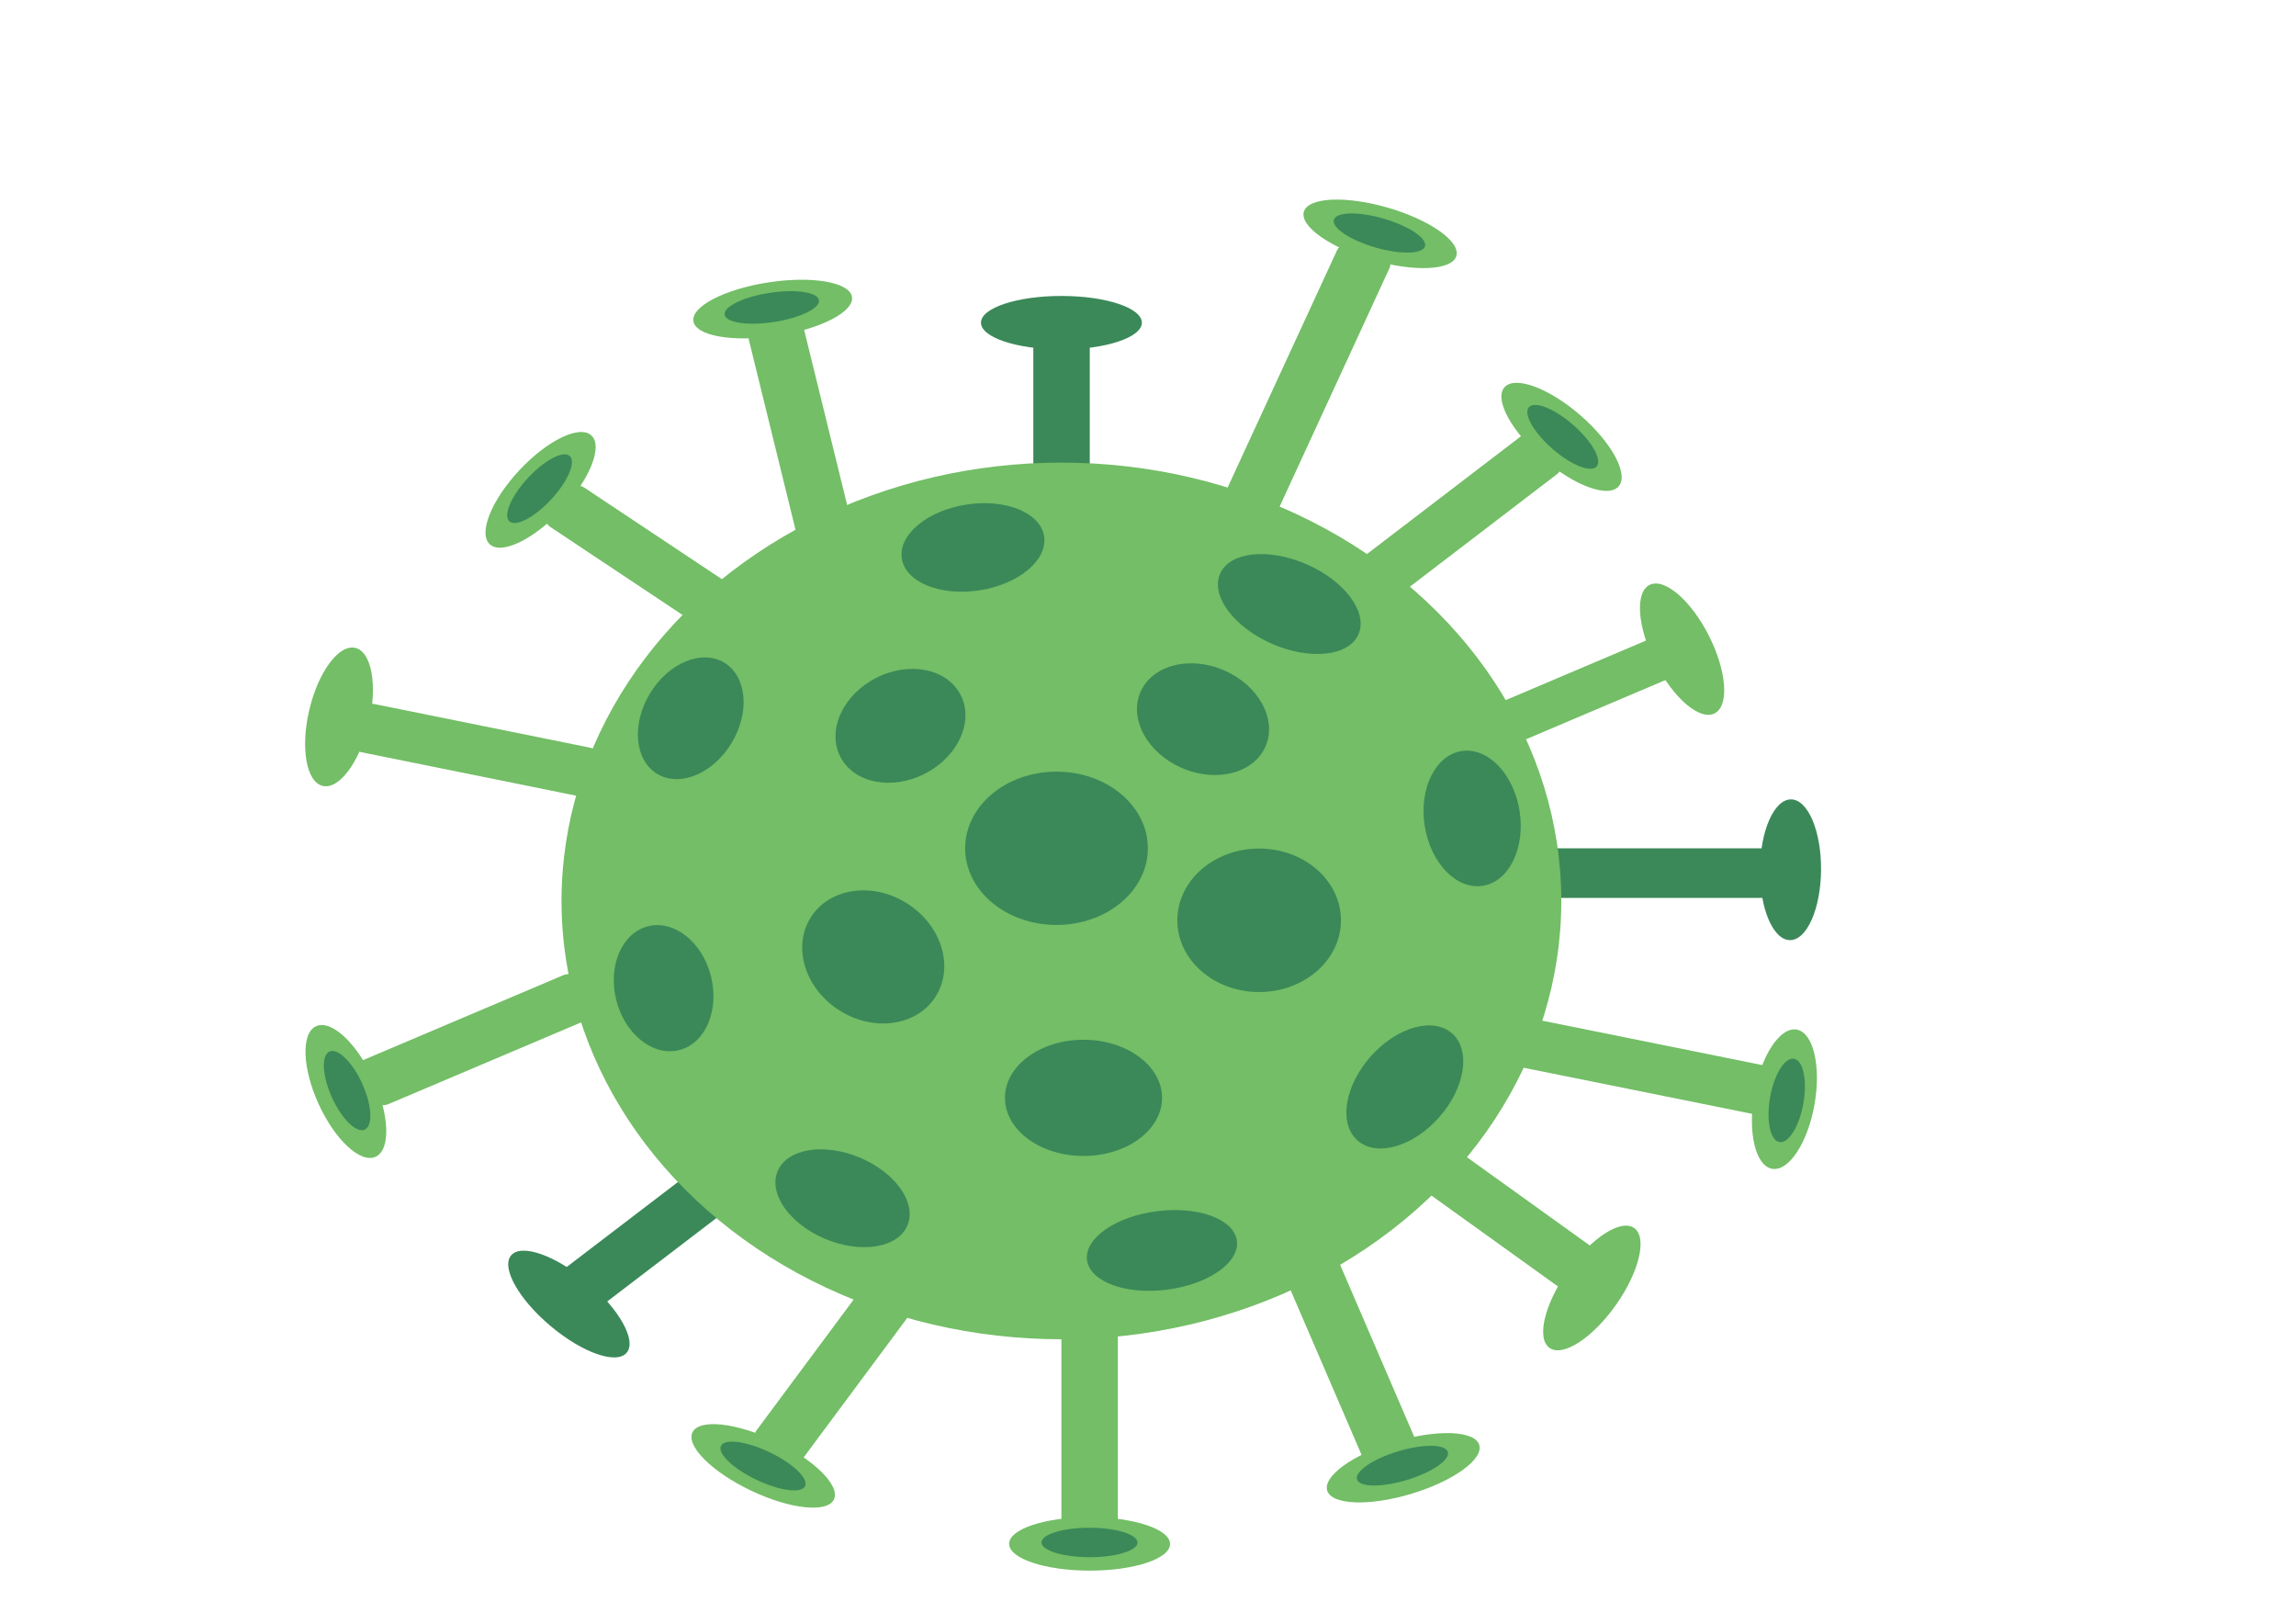 <?xml version="1.0" encoding="utf-8"?>
<!-- Generator: Adobe Illustrator 24.1.2, SVG Export Plug-In . SVG Version: 6.00 Build 0)  -->
<svg version="1.1" id="Laag_1" xmlns="http://www.w3.org/2000/svg" xmlns:xlink="http://www.w3.org/1999/xlink" x="0px" y="0px"
	 viewBox="0 0 841.9 595.3" style="enable-background:new 0 0 841.9 595.3;" xml:space="preserve">
<style type="text/css">
	.st0{fill:#3B8959;}
	.st1{fill:#73BE66;}
</style>
<g>
	<g>
		<path class="st0" d="M269.6,436.4l-8.1-8.1c-1.5-1.5-4.2-1.7-5.9-0.3l-47.8,36.5c-1.7,1.3-1.9,3.7-0.4,5.2l8.1,8.1
			c1.5,1.5,4.2,1.7,5.9,0.3l47.8-36.5C271,440.3,271.2,438,269.6,436.4z"/>
		<g>
			
				<ellipse transform="matrix(0.644 -0.765 0.765 0.644 -291.644 329.502)" class="st0" cx="208.5" cy="478.4" rx="10.5" ry="27.7"/>
			
				<ellipse transform="matrix(0.647 -0.762 0.762 0.647 -290.685 327.823)" class="st0" cx="208.9" cy="478" rx="5.8" ry="16.6"/>
		</g>
	</g>
	<g>
		<path class="st0" d="M649.6,325.5v-10.8c0-2.1-1.9-3.7-4.2-3.7h-81.2c-2.3,0-4.2,1.7-4.2,3.7v10.8c0,2.1,1.9,3.7,4.2,3.7h81.2
			C647.7,329.2,649.6,327.5,649.6,325.5z"/>
		<g>
			
				<ellipse transform="matrix(8.066289e-03 -1 1 8.066289e-03 332.352 972.798)" class="st0" cx="656.5" cy="318.9" rx="25.8" ry="11.2"/>
			
				<ellipse transform="matrix(7.992405e-03 -1 1 7.992405e-03 332.959 973.401)" class="st0" cx="657.1" cy="318.9" rx="15.4" ry="6.2"/>
		</g>
	</g>
	<g>
		<path class="st0" d="M395.4,117.8h-12.3c-2.3,0-4.2,1.7-4.2,3.7v48.4c0,2.1,1.9,3.7,4.2,3.7h12.3c2.3,0,4.2-1.7,4.2-3.7v-48.3
			C399.6,119.4,397.7,117.8,395.4,117.8z"/>
		<ellipse class="st0" cx="389.2" cy="118.3" rx="29.5" ry="9.8"/>
		<ellipse class="st0" cx="389.2" cy="116.8" rx="16.4" ry="5.5"/>
	</g>
	<ellipse class="st1" cx="389.2" cy="330.3" rx="183.3" ry="160.7"/>
	<ellipse class="st1" cx="362.2" cy="248.1" rx="20.7" ry="18.1"/>
	<ellipse class="st0" cx="387.4" cy="311" rx="33.5" ry="28.1"/>
	
		<ellipse transform="matrix(0.992 -0.127 0.127 0.992 -54.915 58.036)" class="st0" cx="426.2" cy="458.2" rx="27.7" ry="14.5"/>
	
		<ellipse transform="matrix(0.662 -0.749 0.749 0.662 -124.698 520.596)" class="st0" cx="515.4" cy="398.7" rx="26.2" ry="16.8"/>
	
		<ellipse transform="matrix(0.384 -0.923 0.923 0.384 -215.042 555.99)" class="st0" cx="309.1" cy="439.1" rx="16.2" ry="25.8"/>
	<ellipse class="st0" cx="397.3" cy="402.5" rx="28.8" ry="21.3"/>
	<ellipse class="st0" cx="461.7" cy="337.4" rx="30" ry="26.3"/>
	
		<ellipse transform="matrix(0.537 -0.844 0.844 0.537 -148.021 432.449)" class="st0" cx="320.1" cy="351.1" rx="23.2" ry="27.1"/>
	
		<ellipse transform="matrix(0.988 -0.155 0.155 0.988 -26.829 57.914)" class="st0" cx="356.8" cy="200.5" rx="26.4" ry="15.9"/>
	
		<ellipse transform="matrix(0.516 -0.857 0.857 0.516 -103.186 344.366)" class="st0" cx="253.2" cy="263.5" rx="23.8" ry="17.5"/>
	
		<ellipse transform="matrix(0.97 -0.244 0.244 0.97 -81.042 70.319)" class="st0" cx="243.3" cy="362.2" rx="17.9" ry="23.4"/>
	
		<ellipse transform="matrix(0.401 -0.916 0.916 0.401 80.36 565.754)" class="st0" cx="472.8" cy="221.4" rx="15.9" ry="27.7"/>
	<ellipse transform="matrix(0.988 -0.156 0.156 0.988 -40.203 87.947)" class="st0" cx="539.7" cy="299.9" rx="17.6" ry="25"/>
	
		<ellipse transform="matrix(0.889 -0.458 0.458 0.889 -85.239 180.548)" class="st0" cx="330.1" cy="266.3" rx="24.8" ry="19.7"/>
	<ellipse transform="matrix(0.399 -0.917 0.917 0.399 23.532 562.926)" class="st0" cx="441" cy="263.5" rx="19.5" ry="25"/>
	<path class="st1" d="M507.2,93.6l-11.4-4c-2.2-0.8-4.6,0.2-5.5,2.1L448,183.4c-0.9,1.9,0.2,4.1,2.3,4.8l11.4,4
		c2.2,0.8,4.6-0.2,5.5-2.1l42.3-91.8C510.4,96.5,509.3,94.3,507.2,93.6z"/>
	<path class="st1" d="M571.5,168.5l-8.1-8.1c-1.5-1.5-4.2-1.7-5.9-0.3l-61.2,46.8c-1.7,1.3-1.9,3.7-0.4,5.2l8.1,8.1
		c1.5,1.5,4.2,1.7,5.9,0.3l61.2-46.8C572.8,172.3,573,170,571.5,168.5z"/>
	<path class="st1" d="M614.4,243.7l-4.2-7.6c-1-1.8-3.5-2.6-5.6-1.7l-62.9,26.7c-2.1,0.9-3,3.1-2,4.9l4.2,7.6c1,1.8,3.5,2.6,5.6,1.7
		l62.9-26.7C614.5,247.8,615.4,245.6,614.4,243.7z"/>
	<path class="st1" d="M484.7,458.5l-11.5,3.8c-2.2,0.7-3.3,2.9-2.5,4.8l28.7,66.6c0.8,1.9,3.3,2.9,5.4,2.2l11.5-3.8
		c2.2-0.7,3.3-2.9,2.5-4.8l-28.7-66.6C489.3,458.7,486.8,457.8,484.7,458.5z"/>
	<path class="st1" d="M528.3,422.1l-7.8,8.3c-1.5,1.6-1.2,3.9,0.6,5.2l49.7,35.7c1.8,1.3,4.4,1.1,5.9-0.5l7.8-8.3
		c1.5-1.6,1.2-3.9-0.6-5.2l-49.7-35.7C532.5,420.3,529.8,420.5,528.3,422.1z"/>
	<path class="st1" d="M551.1,375.1l-2.8,10.5c-0.5,2,0.9,4,3.2,4.4l91.2,18.4c2.3,0.4,4.5-0.8,5-2.8l2.8-10.5c0.5-2-0.9-4-3.2-4.4
		l-91.2-18.4C553.9,371.9,551.6,373.2,551.1,375.1z"/>
	<path class="st1" d="M289.8,117.9l-12,2.3c-2.3,0.4-3.7,2.4-3.2,4.4l17.1,69.6c0.5,2,2.7,3.3,5,2.8l12-2.3c2.3-0.4,3.7-2.4,3.2-4.4
		l-17.1-69.6C294.3,118.7,292.1,117.4,289.8,117.9z"/>
	<path class="st1" d="M132.2,260.9l-2.8,10.5c-0.5,2,0.9,4,3.2,4.4l79.1,16c2.3,0.4,4.5-0.8,5-2.8l2.8-10.5c0.5-2-0.9-4-3.2-4.4
		l-79.1-16C135,257.7,132.8,258.9,132.2,260.9z"/>
	<path class="st1" d="M207.7,179.6l-6.8,7.8c-1.6,1.8-1.2,4.4,0.9,5.8l50.8,33.8c2.1,1.4,5,1,6.6-0.8l6.8-7.8
		c1.6-1.8,1.2-4.4-0.9-5.8l-50.8-33.8C212.2,177.4,209.3,177.8,207.7,179.6z"/>
	<path class="st1" d="M405.7,486h-12.3c-2.3,0-4.2,1.7-4.2,3.7v71.2c0,2.1,1.9,3.7,4.2,3.7h12.3c2.3,0,4.2-1.7,4.2-3.7v-71.2
		C409.9,487.7,408,486,405.7,486z"/>
	<path class="st1" d="M331.6,477.9l-10.3-5.9c-2-1.1-4.6-0.6-5.8,1.1l-38.1,51.3c-1.3,1.7-0.7,4,1.2,5.1l10.3,5.9
		c2,1.1,4.6,0.6,5.8-1.1l38.1-51.3C334.1,481.3,333.5,479,331.6,477.9z"/>
	<path class="st1" d="M217.5,368.9l-5.3-9.7c-1-1.8-3.5-2.6-5.6-1.7l-73.1,31c-2.1,0.9-3,3.1-2,4.9l5.3,9.7c1,1.8,3.5,2.6,5.6,1.7
		l73.1-31C217.7,372.9,218.6,370.7,217.5,368.9z"/>
	<g>
		
			<ellipse transform="matrix(0.278 -0.961 0.961 0.278 282.87 548.022)" class="st1" cx="505.9" cy="85.9" rx="10" ry="29.1"/>
		
			<ellipse transform="matrix(0.279 -0.96 0.96 0.279 282.628 547.463)" class="st0" cx="506.1" cy="85.4" rx="5.5" ry="17.4"/>
	</g>
	<g>
		
			<ellipse transform="matrix(0.655 -0.756 0.756 0.655 76.409 487.972)" class="st1" cx="572.5" cy="160.3" rx="10.5" ry="27.7"/>
		
			<ellipse transform="matrix(0.658 -0.753 0.753 0.658 75.591 486.275)" class="st0" cx="572.9" cy="160" rx="5.8" ry="16.5"/>
	</g>
	<ellipse transform="matrix(0.892 -0.452 0.452 0.892 -40.978 304.495)" class="st1" cx="616.8" cy="238" rx="11" ry="26.4"/>
	<g>
		
			<ellipse transform="matrix(0.174 -0.985 0.985 0.174 143.076 977.475)" class="st1" cx="654.5" cy="403.4" rx="25.9" ry="11.2"/>
		
			<ellipse transform="matrix(0.173 -0.985 0.985 0.173 144.375 978.899)" class="st0" cx="655.1" cy="403.5" rx="15.5" ry="6.2"/>
	</g>
	
		<ellipse transform="matrix(0.577 -0.817 0.817 0.577 -138.683 676.515)" class="st1" cx="583.5" cy="472.1" rx="26.9" ry="10.8"/>
	<g>
		<ellipse transform="matrix(0.958 -0.287 0.287 0.958 -132.789 170.27)" class="st1" cx="514.5" cy="538.1" rx="29.1" ry="10"/>
		
			<ellipse transform="matrix(0.957 -0.289 0.289 0.957 -133.339 171.398)" class="st0" cx="514.3" cy="537.7" rx="17.4" ry="5.5"/>
	</g>
	<g>
		
			<ellipse transform="matrix(1.277680e-03 -1 1 1.277680e-03 -166.982 964.903)" class="st1" cx="399.6" cy="566" rx="9.8" ry="29.5"/>
		
			<ellipse transform="matrix(1.286029e-03 -1 1 1.286029e-03 -166.505 964.371)" class="st0" cx="399.6" cy="565.5" rx="5.4" ry="17.6"/>
	</g>
	<g>
		
			<ellipse transform="matrix(0.428 -0.904 0.904 0.428 -326.031 560.099)" class="st1" cx="279.7" cy="537.8" rx="10.1" ry="28.7"/>
		
			<ellipse transform="matrix(0.431 -0.902 0.902 0.431 -325.545 558.454)" class="st0" cx="280" cy="537.3" rx="5.6" ry="17.1"/>
	</g>
	<g>
		
			<ellipse transform="matrix(0.91 -0.415 0.415 0.91 -154.654 88.822)" class="st1" cx="126.9" cy="400" rx="11" ry="26.3"/>
		
			<ellipse transform="matrix(0.911 -0.412 0.412 0.911 -153.506 88.105)" class="st0" cx="127.4" cy="399.8" rx="6.1" ry="15.7"/>
	</g>
	
		<ellipse transform="matrix(0.23 -0.973 0.973 0.23 -159.906 323.45)" class="st1" cx="124.4" cy="262.7" rx="26" ry="11.2"/>
	<g>
		
			<ellipse transform="matrix(0.683 -0.73 0.73 0.683 -68.251 201.751)" class="st1" cx="198.3" cy="179.5" rx="27.3" ry="10.6"/>
		
			<ellipse transform="matrix(0.68 -0.733 0.733 0.68 -68.076 202.367)" class="st0" cx="197.9" cy="179.2" rx="16.3" ry="5.8"/>
	</g>
	<g>
		
			<ellipse transform="matrix(0.989 -0.151 0.151 0.989 -13.858 44.023)" class="st1" cx="283.2" cy="113.3" rx="29.4" ry="9.9"/>
		
			<ellipse transform="matrix(0.988 -0.152 0.152 0.988 -13.851 44.296)" class="st0" cx="283.1" cy="112.8" rx="17.5" ry="5.4"/>
	</g>
</g>
</svg>
